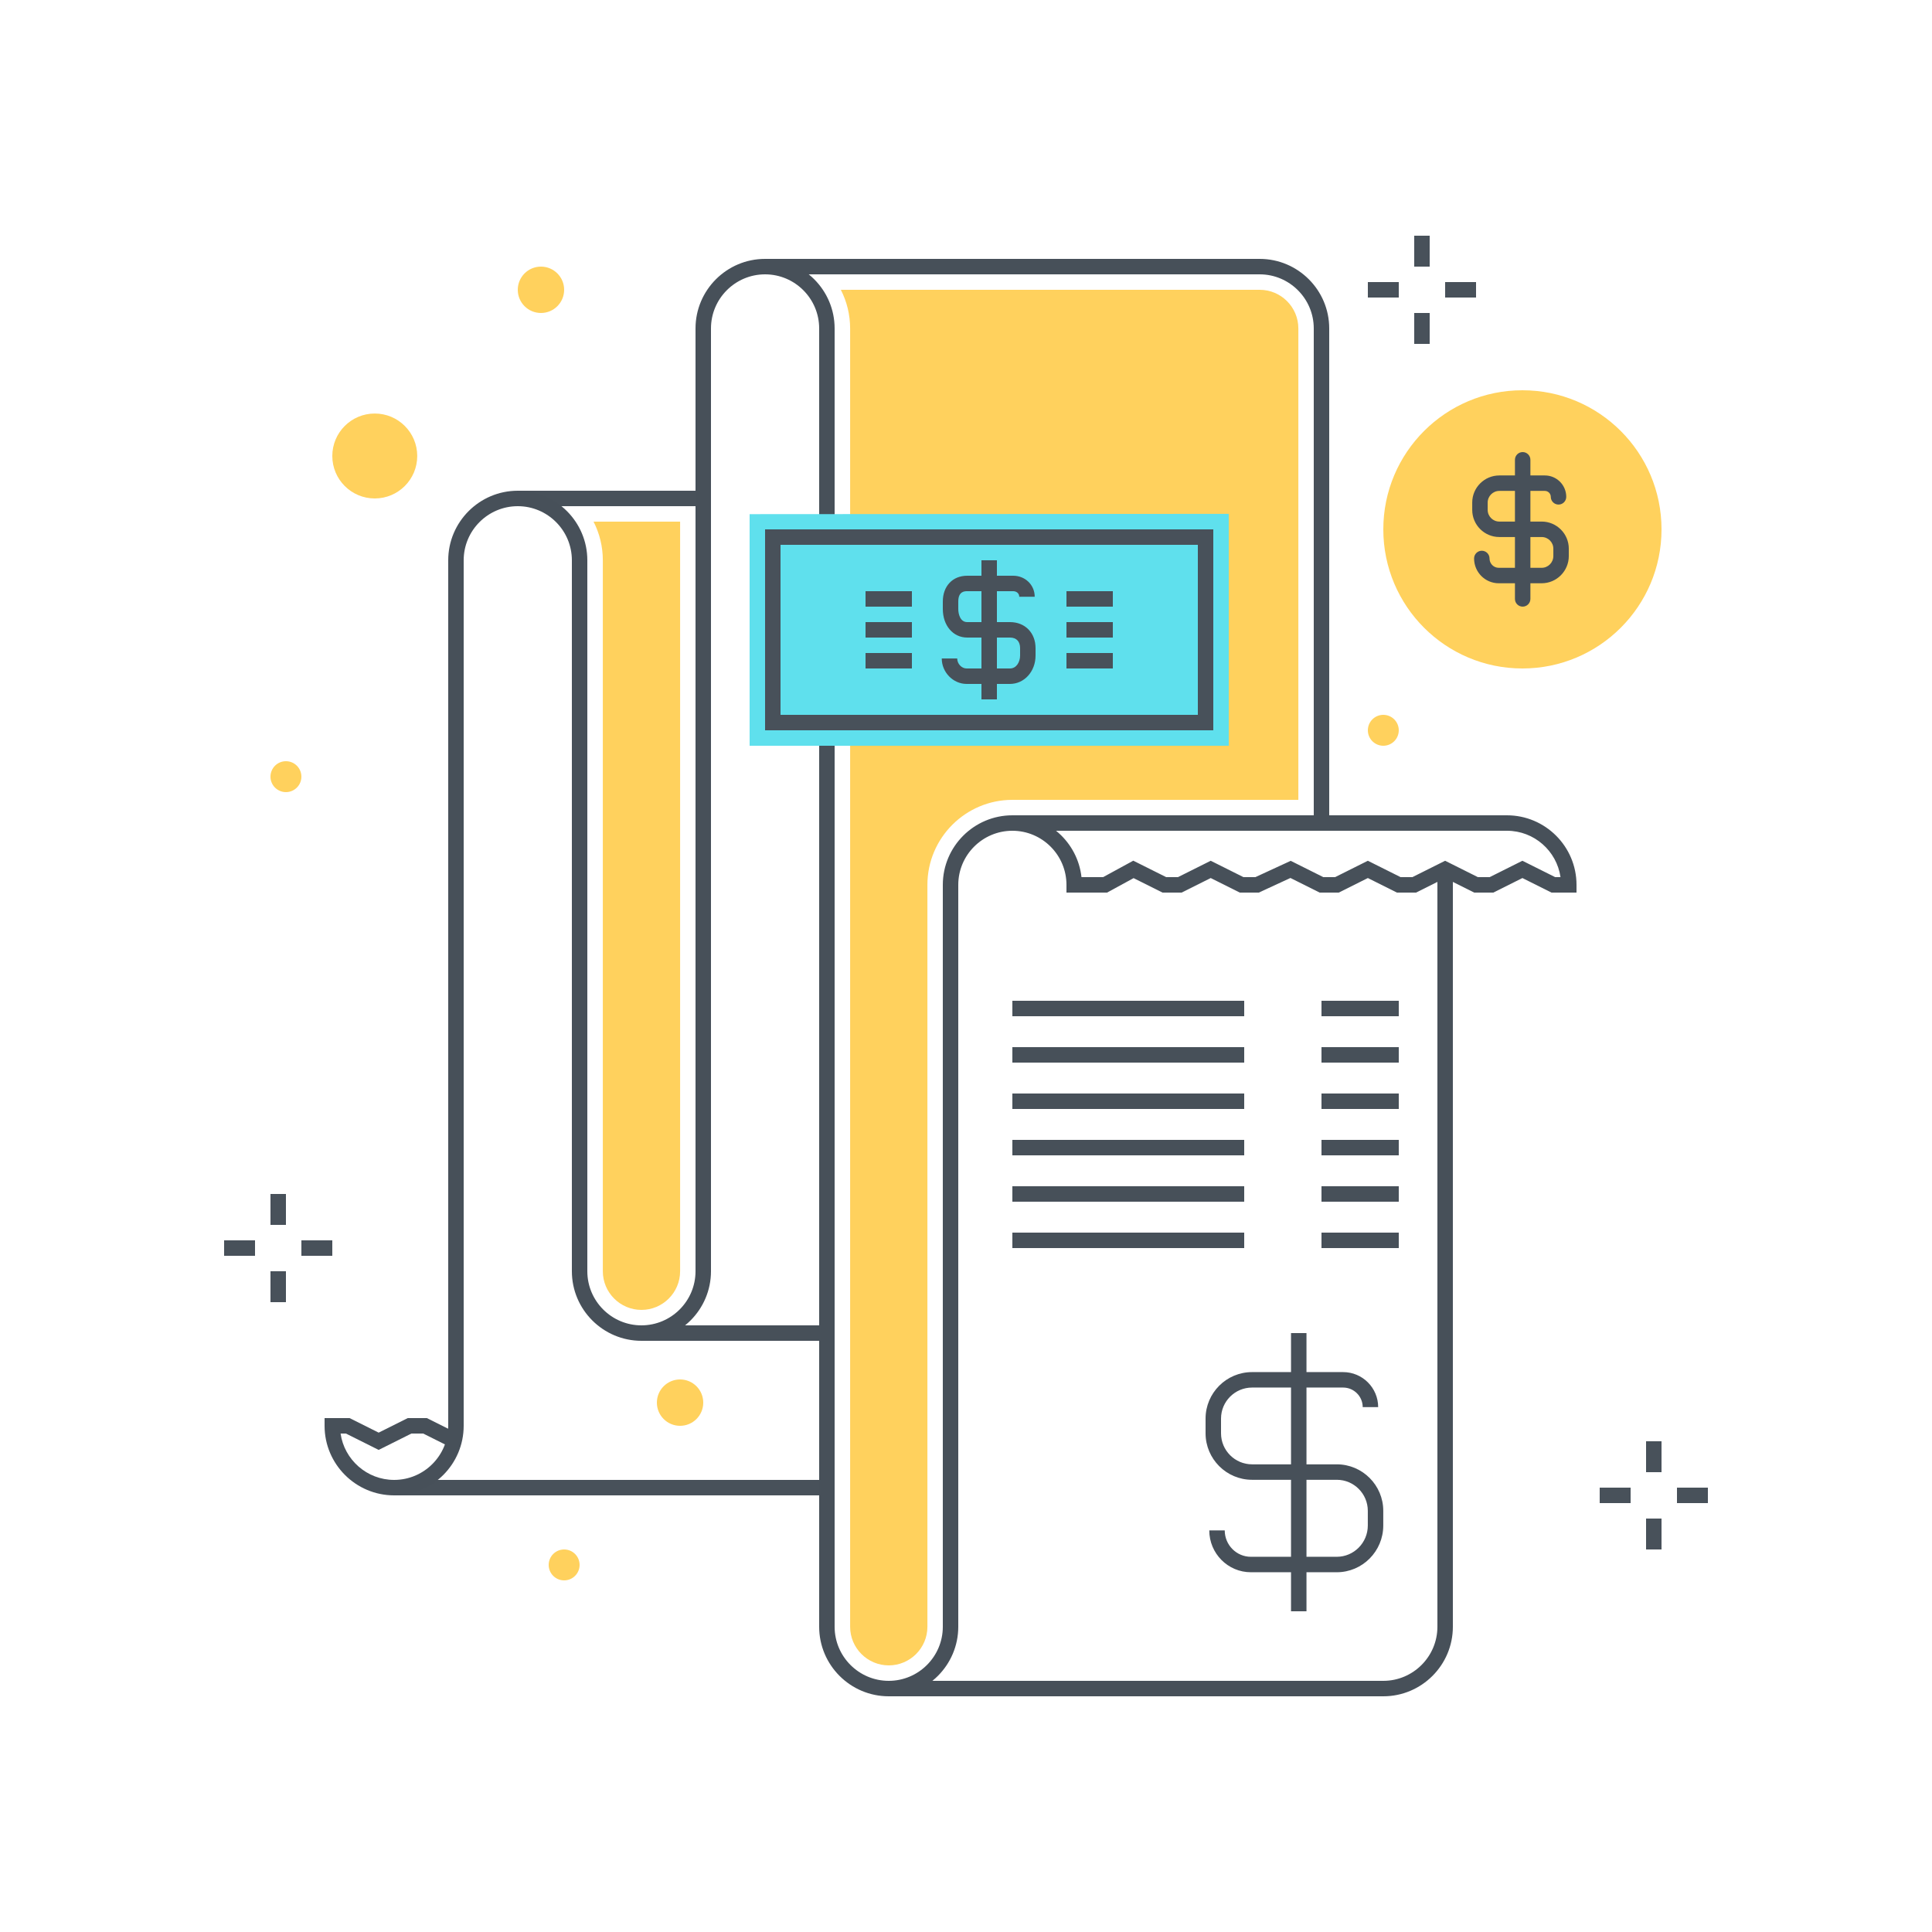 <svg xmlns="http://www.w3.org/2000/svg" width="250" height="250" viewBox="0 0 250 250">
  <g fill="none" fill-rule="evenodd">
    <path fill="#FFD15D" d="M215,68.5 C215,58.559 206.941,50.5 197,50.5 C187.059,50.5 179,58.559 179,68.5 C179,78.441 187.059,86.5 197,86.5 C206.941,86.5 215,78.441 215,68.5"/>
    <path fill="#475059" d="M199.494,75.474 L193.935,75.474 C192.176,75.474 190.745,74.034 190.745,72.266 C190.745,71.713 191.192,71.266 191.745,71.266 C192.298,71.266 192.745,71.713 192.745,72.266 C192.745,72.932 193.278,73.474 193.935,73.474 L199.494,73.474 C200.325,73.474 201.002,72.79 201.002,71.949 L201.002,70.999 C201.002,70.168 200.325,69.491 199.494,69.491 L194.013,69.491 C192.078,69.491 190.505,67.918 190.505,65.983 L190.505,65.032 C190.505,63.098 192.078,61.523 194.013,61.523 L199.904,61.523 C201.431,61.523 202.672,62.765 202.672,64.291 C202.672,64.844 202.225,65.291 201.672,65.291 C201.119,65.291 200.672,64.844 200.672,64.291 C200.672,63.868 200.327,63.523 199.904,63.523 L194.013,63.523 C193.182,63.523 192.505,64.2 192.505,65.032 L192.505,65.983 C192.505,66.814 193.182,67.491 194.013,67.491 L199.494,67.491 C201.429,67.491 203.002,69.064 203.002,70.999 L203.002,71.949 C203.002,73.893 201.429,75.474 199.494,75.474"/>
    <path fill="#475059" d="M197.033 78.499C196.48 78.499 196.033 78.052 196.033 77.499L196.033 59.499C196.033 58.946 196.48 58.499 197.033 58.499 197.586 58.499 198.033 58.946 198.033 59.499L198.033 77.499C198.033 78.052 197.586 78.499 197.033 78.499M172.979 203.448L161.86 203.448C158.894 203.448 156.48 201.02 156.48 198.033L158.48 198.033C158.48 199.916 159.997 201.448 161.86 201.448L172.979 201.448C175.192 201.448 176.994 199.633 176.994 197.4L176.994 195.5C176.994 193.286 175.192 191.484 172.979 191.484L162.016 191.484C158.698 191.484 156 188.785 156 185.468L156 183.565C156 180.248 158.698 177.549 162.016 177.549L173.799 177.549C176.3 177.549 178.334 179.583 178.334 182.083L176.334 182.083C176.334 180.686 175.196 179.549 173.799 179.549L162.016 179.549C159.802 179.549 158 181.351 158 183.565L158 185.468C158 187.683 159.802 189.484 162.016 189.484L172.979 189.484C176.296 189.484 178.994 192.183 178.994 195.5L178.994 197.4C178.994 200.735 176.296 203.448 172.979 203.448"/>
    <polygon fill="#475059" points="167.058 208.5 169.058 208.5 169.058 172.5 167.058 172.5"/>
    <polygon fill="#475059" points="171 131.5 181 131.5 181 129.5 171 129.5"/>
    <polygon fill="#475059" points="171 137.5 181 137.5 181 135.5 171 135.5"/>
    <polygon fill="#475059" points="171 143.5 181 143.5 181 141.5 171 141.5"/>
    <polygon fill="#475059" points="171 149.5 181 149.5 181 147.5 171 147.5"/>
    <polygon fill="#475059" points="171 155.5 181 155.5 181 153.5 171 153.5"/>
    <polygon fill="#48515A" points="67 65.5 91 65.5 91 63.5 67 63.5"/>
    <polygon fill="#48515A" points="51 193.5 107 193.5 107 191.5 51 191.5"/>
    <path fill="#475059" d="M179 219.5L115 219.5 115 217.5 179 217.5C182.859 217.5 186 214.359 186 210.5L186 112.5 188 112.5 188 210.5C188 215.463 183.963 219.5 179 219.5M172 106.5L170 106.5 170 42.5C170 38.641 166.859 35.5 163 35.5L99 35.5 99 33.5 163 33.5C167.963 33.5 172 37.537 172 42.5L172 106.5"/>
    <polygon fill="#475059" points="131 107.5 195 107.5 195 105.5 131 105.5"/>
    <polygon fill="#475059" points="83 173.5 107 173.5 107 171.5 83 171.5"/>
    <path fill="#475059" d="M115,219.5 C110.038,219.5 106,215.463 106,210.5 L106,42.5 C106,38.641 102.86,35.5 99,35.5 C95.14,35.5 92,38.641 92,42.5 L92,164.5 C92,169.463 87.962,173.5 83,173.5 C78.038,173.5 74,169.463 74,164.5 L74,72.5 C74,68.641 70.86,65.5 67,65.5 C63.14,65.5 60,68.641 60,72.5 L60,184.5 C60,189.463 55.962,193.5 51,193.5 L51,191.5 C54.86,191.5 58,188.359 58,184.5 L58,72.5 C58,67.537 62.038,63.5 67,63.5 C71.962,63.5 76,67.537 76,72.5 L76,164.5 C76,168.359 79.14,171.5 83,171.5 C86.86,171.5 90,168.359 90,164.5 L90,42.5 C90,37.537 94.038,33.5 99,33.5 C103.962,33.5 108,37.537 108,42.5 L108,210.5 C108,214.359 111.14,217.5 115,217.5 C118.86,217.5 122,214.359 122,210.5 L122,114.5 C122,109.537 126.037,105.5 131,105.5 C135.625,105.5 139.445,109.006 139.944,113.5 L142.745,113.5 L146.646,111.372 L150.903,113.5 L152.431,113.5 L156.667,111.382 L160.902,113.5 L162.447,113.5 L167.018,111.391 L171.236,113.5 L172.764,113.5 L177,111.382 L181.236,113.5 L182.764,113.5 L187,111.382 L191.236,113.5 L192.764,113.5 L197,111.382 L201.236,113.5 L201.929,113.5 C201.442,110.112 198.521,107.5 195,107.5 L195,105.5 C199.963,105.5 204,109.537 204,114.5 L204,115.5 L200.764,115.5 L197,113.618 L193.236,115.5 L190.764,115.5 L187,113.618 L183.236,115.5 L180.764,115.5 L177,113.618 L173.236,115.5 L170.764,115.5 L166.982,113.609 L162.887,115.5 L160.43,115.5 L156.667,113.618 L152.903,115.5 L150.431,115.5 L146.687,113.628 L143.255,115.5 L138,115.5 L138,114.5 C138,110.641 134.859,107.5 131,107.5 C127.141,107.5 124,110.641 124,114.5 L124,210.5 C124,215.463 119.962,219.5 115,219.5"/>
    <path fill="#FFD15D" d="M78.006 164.5C78.006 167.257 80.249 169.5 83.006 169.5 85.763 169.5 88.006 167.257 88.006 164.5L88.006 67.5 76.804 67.5C77.586 69.027 78.006 70.733 78.006 72.5L78.006 164.5M168.006 103.5L168.006 42.5C168.006 39.743 165.763 37.5 163.006 37.5L108.804 37.5C109.586 39.027 110.006 40.733 110.006 42.5L110.006 210.5C110.006 213.257 112.249 215.5 115.006 215.5 117.763 215.5 120.006 213.257 120.006 210.5L120.006 114.5C120.006 108.435 124.94 103.5 131.006 103.5L168.006 103.5"/>
    <path fill="#475059" d="M51,193.5 C46.038,193.5 42,189.463 42,184.5 L42,183.5 L45.236,183.5 L49,185.382 L52.765,183.5 L55.236,183.5 L59.447,185.605 L58.552,187.395 L54.764,185.5 L53.236,185.5 L49,187.618 L44.764,185.5 L44.071,185.5 C44.558,188.888 47.479,191.5 51,191.5 L51,193.5"/>
    <polygon fill="#475059" points="131 131.5 161 131.5 161 129.5 131 129.5"/>
    <polygon fill="#475059" points="131 137.5 161 137.5 161 135.5 131 135.5"/>
    <polygon fill="#475059" points="131 143.5 161 143.5 161 141.5 131 141.5"/>
    <polygon fill="#475059" points="131 149.5 161 149.5 161 147.5 131 147.5"/>
    <polygon fill="#475059" points="131 155.5 161 155.5 161 153.5 131 153.5"/>
    <polygon fill="#475059" points="131 161.5 161 161.5 161 159.5 131 159.5"/>
    <polygon fill="#475059" points="171 161.5 181 161.5 181 159.5 171 159.5"/>
    <path fill="#FFD15D" d="M53.99 59.005C53.99 62.04 51.53 64.5 48.495 64.5 45.46 64.5 43 62.04 43 59.005 43 55.97 45.46 53.51 48.495 53.51 51.53 53.51 53.99 55.97 53.99 59.005M73 37.5C73 39.157 71.657 40.5 70 40.5 68.343 40.5 67 39.157 67 37.5 67 35.843 68.343 34.5 70 34.5 71.657 34.5 73 35.843 73 37.5M35 100.5C35 101.605 35.895 102.5 37 102.5 38.105 102.5 39 101.605 39 100.5 39 99.395 38.105 98.5 37 98.5 35.895 98.5 35 99.395 35 100.5M181 94.5C181 95.605 180.105 96.5 179 96.5 177.895 96.5 177 95.605 177 94.5 177 93.395 177.895 92.5 179 92.5 180.105 92.5 181 93.395 181 94.5M85 181.5C85 179.843 86.343 178.5 88 178.5 89.657 178.5 91 179.843 91 181.5 91 183.157 89.657 184.5 88 184.5 86.343 184.5 85 183.157 85 181.5M75 202.5C75 203.605 74.105 204.5 73 204.5 71.895 204.5 71 203.605 71 202.5 71 201.395 71.895 200.5 73 200.5 74.105 200.5 75 201.395 75 202.5"/>
    <polygon fill="#48515A" points="35 158.5 37 158.5 37 154.5 35 154.5"/>
    <polygon fill="#48515A" points="35 168.5 37 168.5 37 164.5 35 164.5"/>
    <polygon fill="#48515A" points="39 162.5 43 162.5 43 160.5 39 160.5"/>
    <polygon fill="#48515A" points="29 162.5 33 162.5 33 160.5 29 160.5"/>
    <polygon fill="#48515A" points="213 190.5 215 190.5 215 186.5 213 186.5"/>
    <polygon fill="#48515A" points="213 200.5 215 200.5 215 196.5 213 196.5"/>
    <polygon fill="#48515A" points="217 194.5 221 194.5 221 192.5 217 192.5"/>
    <polygon fill="#48515A" points="207 194.5 211 194.5 211 192.5 207 192.5"/>
    <polygon fill="#48515A" points="183 34.5 185 34.5 185 30.5 183 30.5"/>
    <polygon fill="#48515A" points="183 44.5 185 44.5 185 40.5 183 40.5"/>
    <polygon fill="#48515A" points="187 38.5 191 38.5 191 36.5 187 36.5"/>
    <polygon fill="#48515A" points="177 38.5 181 38.5 181 36.5 177 36.5"/>
    <polyline fill="#5FE0ED" points="97 96.5 97 66.531 159 66.492 159 96.5 97 96.5"/>
    <path fill="#48515A" d="M130.69,88.5 L125.076,88.5 C123.334,88.5 121.863,86.993 121.863,85.209 L123.863,85.209 C123.863,85.896 124.43,86.5 125.076,86.5 L130.69,86.5 C131.541,86.5 132,85.639 132,84.829 L132,83.869 C132,82.999 131.522,82.5 130.69,82.5 L125.154,82.5 C123.327,82.5 122,80.945 122,78.803 L122,77.842 C122,75.843 123.268,74.5 125.154,74.5 L131.105,74.5 C132.667,74.5 133.891,75.694 133.891,77.22 L131.891,77.22 C131.891,76.747 131.496,76.5 131.105,76.5 L125.154,76.5 C124.838,76.5 124,76.5 124,77.842 L124,78.803 C124,79.434 124.243,80.5 125.154,80.5 L130.69,80.5 C132.639,80.5 134,81.886 134,83.869 L134,84.829 C134,86.888 132.546,88.5 130.69,88.5"/>
    <polygon fill="#48515A" points="127 90.5 129 90.5 129 72.5 127 72.5"/>
    <polygon fill="#48515A" points="138 82.5 144 82.5 144 80.5 138 80.5"/>
    <polygon fill="#48515A" points="138 86.5 144 86.5 144 84.5 138 84.5"/>
    <polygon fill="#48515A" points="138 78.5 144 78.5 144 76.5 138 76.5"/>
    <polygon fill="#48515A" points="112 82.5 118 82.5 118 80.5 112 80.5"/>
    <polygon fill="#48515A" points="112 78.5 118 78.5 118 76.5 112 76.5"/>
    <polygon fill="#48515A" points="112 86.5 118 86.5 118 84.5 112 84.5"/>
    <path fill="#48515A" d="M101,92.5 L155,92.5 L155,70.5 L101,70.5 L101,92.5 Z M99,94.5 L157,94.5 L157,68.5 L99,68.5 L99,94.5 Z"/>
  </g>
</svg>
